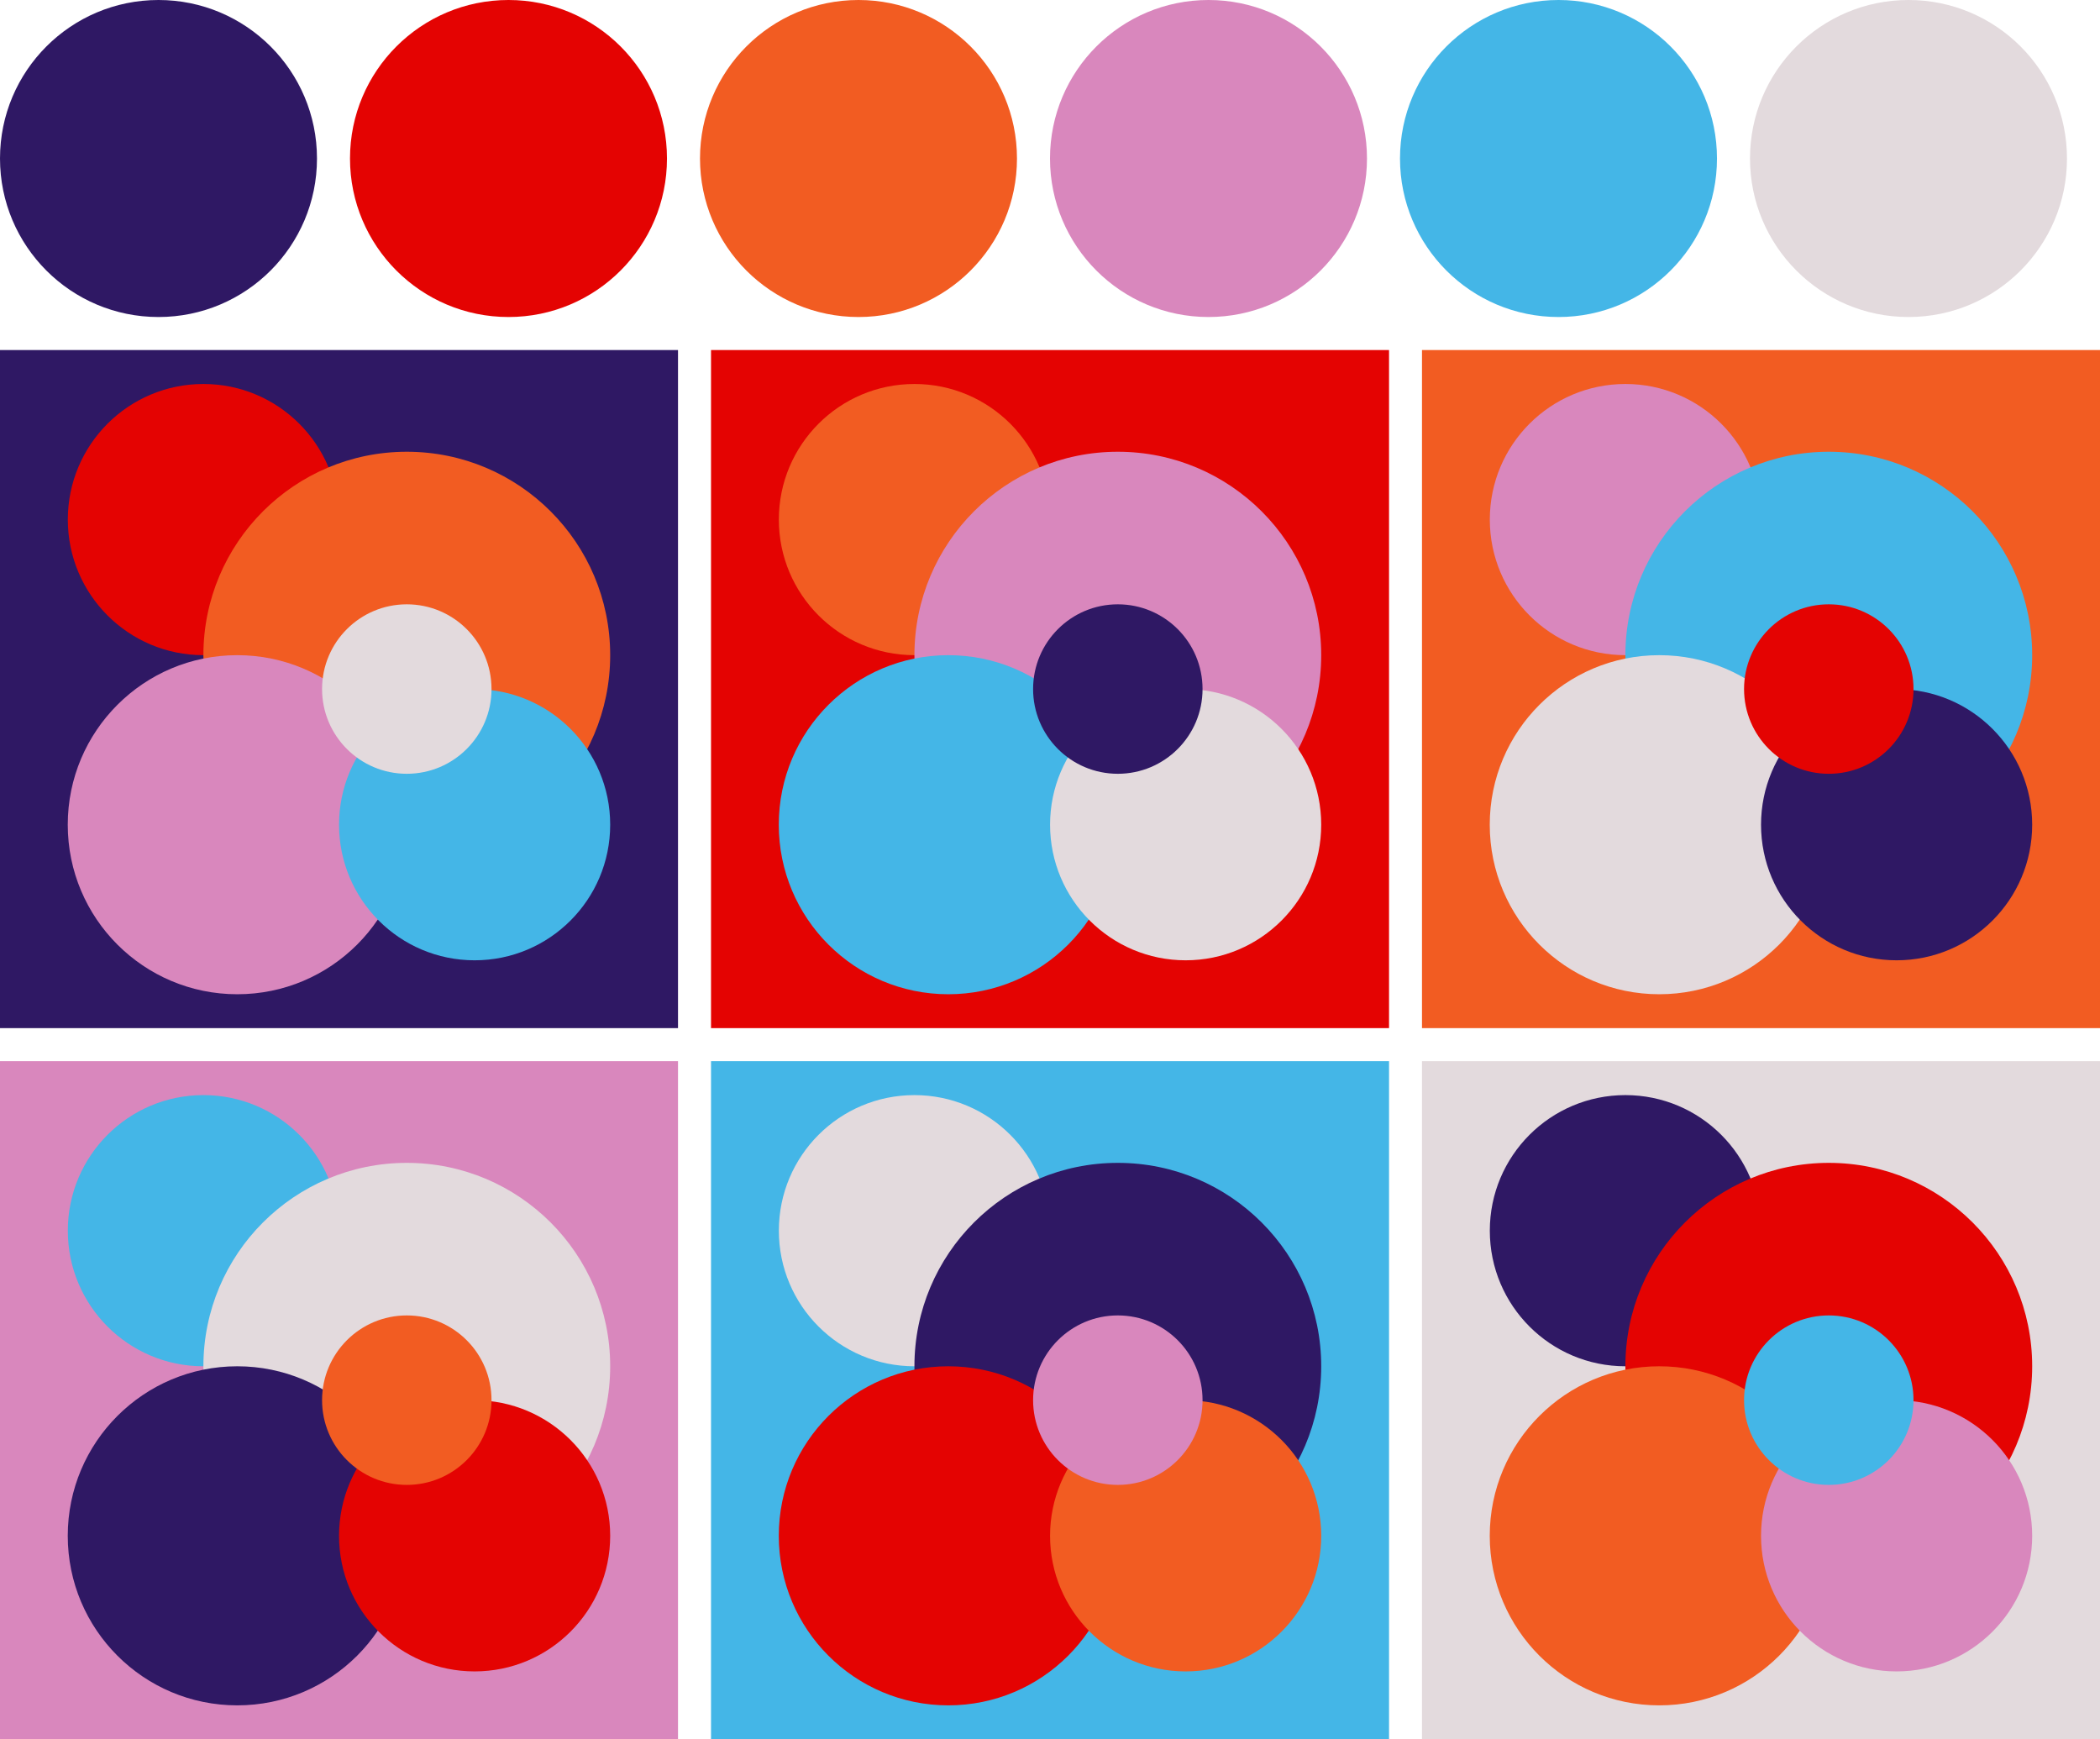 <svg version="1.1" xmlns="http://www.w3.org/2000/svg" xmlns:xlink="http://www.w3.org/1999/xlink" width="318" height="263.33"><g transform="translate(24 24)"><circle fill="#2f1864" cx="0" cy="0" r="24"/><circle fill="#e40302" cx="53" cy="0" r="24"/><circle fill="#f25c22" cx="106" cy="0" r="24"/><circle fill="#d987bd" cx="159" cy="0" r="24"/><circle fill="#44b6e7" cx="212" cy="0" r="24"/><circle fill="#e3dadd" cx="265" cy="0" r="24"/></g><g transform="translate(0 53)"><rect fill="#2f1864" x="0" y="0" width="102.67" height="102.67"/><circle fill="#e40302" cx="30.80" cy="25.67" r="20.53"/><circle fill="#f25c22" cx="61.60" cy="46.20" r="30.80"/><circle fill="#d987bd" cx="35.93" cy="71.87" r="25.67"/><circle fill="#44b6e7" cx="71.87" cy="71.87" r="20.53"/><circle fill="#e3dadd" cx="61.60" cy="51.33" r="12.83"/></g><g transform="translate(107.67 53)"><rect fill="#e40302" x="0" y="0" width="102.67" height="102.67"/><circle fill="#f25c22" cx="30.80" cy="25.67" r="20.53"/><circle fill="#d987bd" cx="61.60" cy="46.20" r="30.80"/><circle fill="#44b6e7" cx="35.93" cy="71.87" r="25.67"/><circle fill="#e3dadd" cx="71.87" cy="71.87" r="20.53"/><circle fill="#2f1864" cx="61.60" cy="51.33" r="12.83"/></g><g transform="translate(215.33 53)"><rect fill="#f25c22" x="0" y="0" width="102.67" height="102.67"/><circle fill="#d987bd" cx="30.80" cy="25.67" r="20.53"/><circle fill="#44b6e7" cx="61.60" cy="46.20" r="30.80"/><circle fill="#e3dadd" cx="35.93" cy="71.87" r="25.67"/><circle fill="#2f1864" cx="71.87" cy="71.87" r="20.53"/><circle fill="#e40302" cx="61.60" cy="51.33" r="12.83"/></g><g transform="translate(0 160.67)"><rect fill="#d987bd" x="0" y="0" width="102.67" height="102.67"/><circle fill="#44b6e7" cx="30.80" cy="25.67" r="20.53"/><circle fill="#e3dadd" cx="61.60" cy="46.20" r="30.80"/><circle fill="#2f1864" cx="35.93" cy="71.87" r="25.67"/><circle fill="#e40302" cx="71.87" cy="71.87" r="20.53"/><circle fill="#f25c22" cx="61.60" cy="51.33" r="12.83"/></g><g transform="translate(107.67 160.67)"><rect fill="#44b6e7" x="0" y="0" width="102.67" height="102.67"/><circle fill="#e3dadd" cx="30.80" cy="25.67" r="20.53"/><circle fill="#2f1864" cx="61.60" cy="46.20" r="30.80"/><circle fill="#e40302" cx="35.93" cy="71.87" r="25.67"/><circle fill="#f25c22" cx="71.87" cy="71.87" r="20.53"/><circle fill="#d987bd" cx="61.60" cy="51.33" r="12.83"/></g><g transform="translate(215.33 160.67)"><rect fill="#e3dadd" x="0" y="0" width="102.67" height="102.67"/><circle fill="#2f1864" cx="30.80" cy="25.67" r="20.53"/><circle fill="#e40302" cx="61.60" cy="46.20" r="30.80"/><circle fill="#f25c22" cx="35.93" cy="71.87" r="25.67"/><circle fill="#d987bd" cx="71.87" cy="71.87" r="20.53"/><circle fill="#44b6e7" cx="61.60" cy="51.33" r="12.83"/></g></svg>